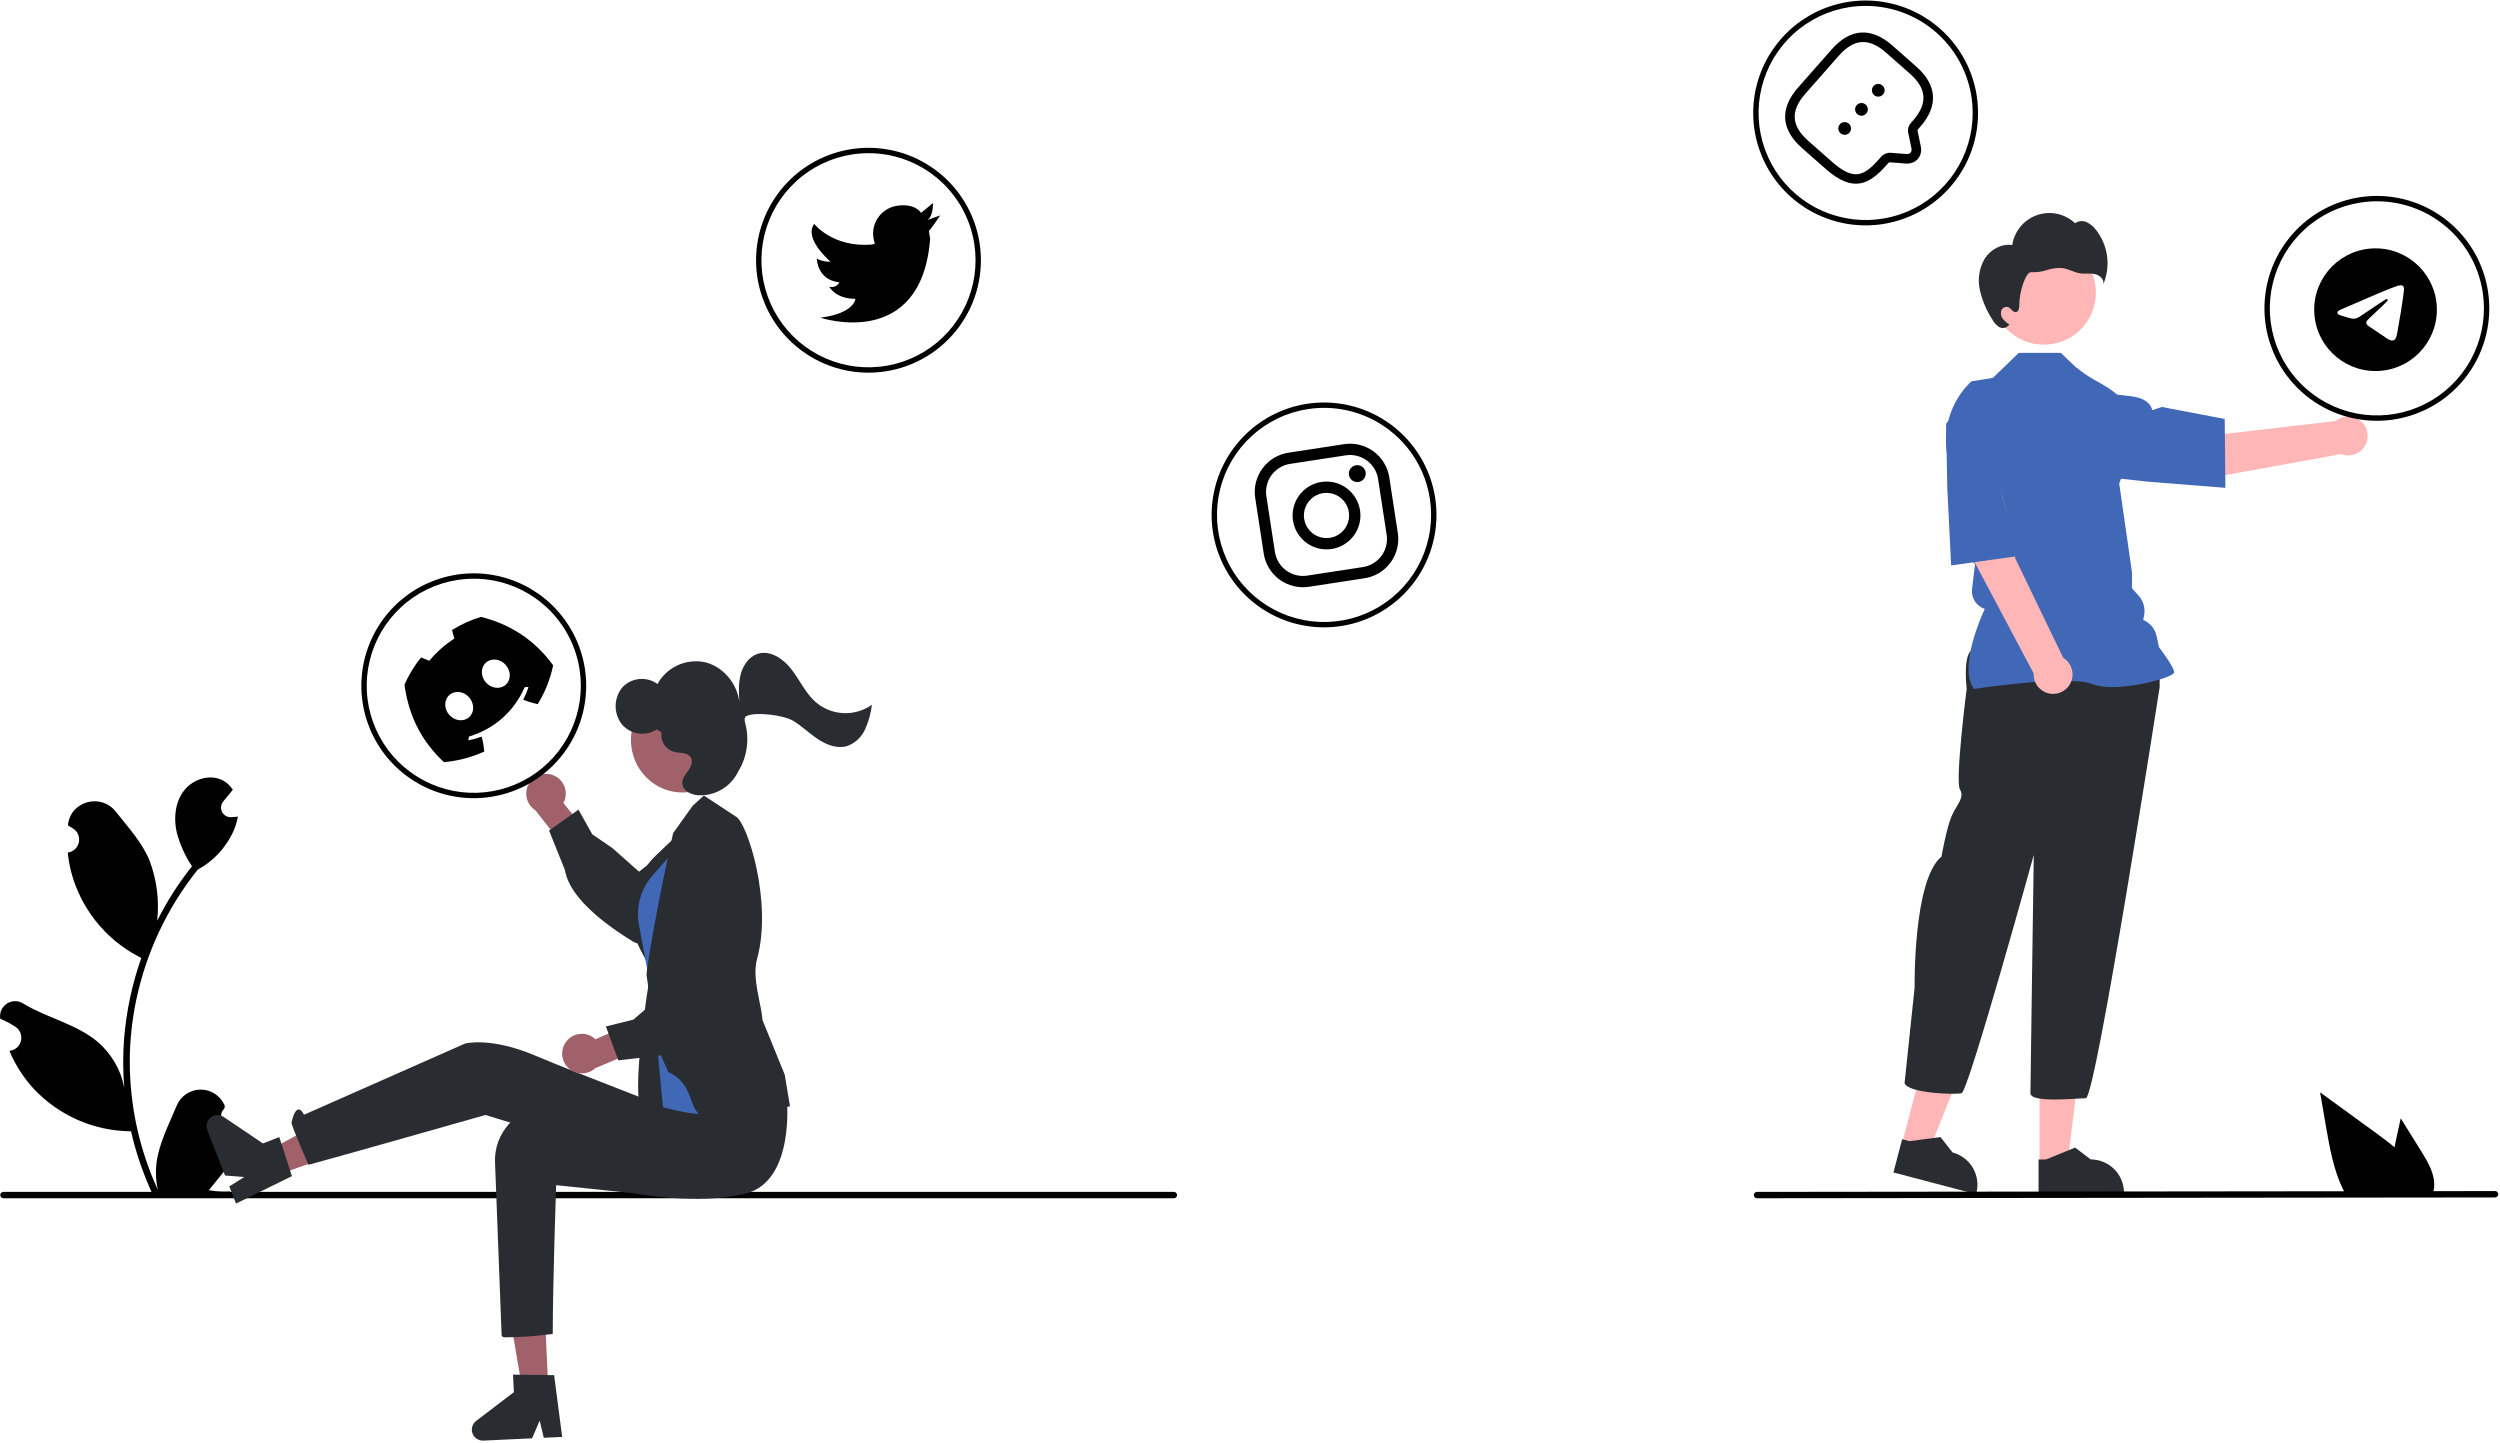<svg width="934" height="539" viewBox="0 0 934 539" fill="none" xmlns="http://www.w3.org/2000/svg">
<g clip-path="url(#clip0_688_7635)">
<path d="M86.39 420.475C85.65 420.509 84.918 420.315 84.292 419.918C83.666 419.522 83.177 418.943 82.891 418.259C82.605 417.576 82.536 416.821 82.694 416.097C82.852 415.373 83.228 414.715 83.772 414.212C83.863 413.85 83.928 413.59 84.019 413.228C83.987 413.149 83.954 413.07 83.921 412.992C83.175 411.231 81.926 409.729 80.33 408.676C78.734 407.623 76.862 407.064 74.95 407.072C73.037 407.079 71.17 407.651 69.581 408.716C67.993 409.781 66.755 411.292 66.022 413.058C63.095 420.109 59.368 427.171 58.45 434.626C58.046 437.921 58.217 441.261 58.954 444.498C52.079 429.5 48.508 413.199 48.485 396.699C48.484 392.559 48.714 388.422 49.174 384.307C49.555 380.934 50.083 377.585 50.758 374.26C54.443 356.219 62.355 339.308 73.845 324.919C79.406 321.884 83.903 317.219 86.731 311.55C87.755 309.512 88.479 307.337 88.88 305.091C88.253 305.174 87.615 305.225 86.988 305.266C86.792 305.276 86.587 305.287 86.391 305.297L86.318 305.3C85.628 305.331 84.945 305.162 84.349 304.814C83.753 304.465 83.271 303.952 82.96 303.336C82.65 302.719 82.524 302.026 82.598 301.34C82.672 300.654 82.943 300.004 83.377 299.468C83.648 299.135 83.919 298.802 84.191 298.469C84.602 297.954 85.023 297.451 85.435 296.936C85.482 296.888 85.527 296.836 85.569 296.782C86.042 296.196 86.515 295.62 86.988 295.034C86.124 293.694 84.963 292.571 83.594 291.753C78.853 288.977 72.313 290.9 68.888 295.188C65.454 299.476 64.806 305.493 65.999 310.85C67.172 315.409 69.112 319.735 71.737 323.643C71.48 323.972 71.212 324.291 70.955 324.62C66.255 330.664 62.159 337.153 58.725 343.995C59.561 336.33 58.564 328.576 55.818 321.371C53.034 314.656 47.817 309.001 43.223 303.196C37.704 296.223 26.388 299.266 25.415 308.105C25.406 308.191 25.397 308.276 25.388 308.362C26.07 308.747 26.738 309.155 27.392 309.588C28.213 310.136 28.849 310.92 29.217 311.836C29.585 312.753 29.668 313.759 29.454 314.723C29.241 315.687 28.741 316.564 28.02 317.239C27.299 317.914 26.392 318.356 25.416 318.507L25.316 318.522C25.559 320.981 25.989 323.419 26.601 325.813C28.377 332.497 31.513 338.743 35.815 344.158C40.117 349.573 45.492 354.041 51.601 357.282C52.002 357.487 52.393 357.693 52.794 357.888C49.344 367.665 47.18 377.849 46.356 388.184C45.89 394.282 45.918 400.407 46.439 406.5L46.408 406.284C45.092 399.509 41.477 393.395 36.175 388.976C28.301 382.508 17.176 380.126 8.681 374.926C7.778 374.347 6.728 374.037 5.656 374.035C4.583 374.032 3.531 374.336 2.626 374.912C1.72 375.487 0.998 376.309 0.544 377.281C0.091 378.253 -0.076 379.335 0.065 380.399C0.077 380.474 0.088 380.55 0.1 380.626C1.366 381.142 2.599 381.736 3.792 382.405C4.474 382.79 5.142 383.198 5.796 383.631C6.617 384.179 7.253 384.963 7.621 385.879C7.989 386.796 8.072 387.802 7.858 388.766C7.645 389.73 7.145 390.607 6.424 391.282C5.704 391.958 4.796 392.399 3.82 392.55L3.72 392.565C3.648 392.575 3.586 392.586 3.514 392.596C5.678 397.763 8.715 402.518 12.492 406.654C17.158 411.661 22.797 415.662 29.064 418.411C35.331 421.161 42.094 422.602 48.938 422.645H48.948C50.806 430.718 53.498 438.576 56.98 446.092H85.671C85.774 445.773 85.867 445.444 85.959 445.126C83.304 445.293 80.637 445.134 78.02 444.653C80.149 442.04 82.278 439.408 84.406 436.796C84.454 436.747 84.499 436.695 84.54 436.641C85.62 435.305 86.71 433.978 87.79 432.641L87.79 432.639C87.848 428.542 87.377 424.453 86.39 420.475Z" fill="black"/>
<path d="M439.755 446.481C439.755 446.637 439.725 446.792 439.665 446.937C439.606 447.082 439.518 447.213 439.408 447.324C439.297 447.434 439.165 447.522 439.021 447.581C438.876 447.641 438.721 447.671 438.565 447.671H1.275C0.959 447.671 0.657 447.546 0.434 447.323C0.21 447.099 0.085 446.797 0.085 446.481C0.085 446.165 0.21 445.863 0.434 445.64C0.657 445.416 0.959 445.291 1.275 445.291H438.565C438.721 445.291 438.876 445.321 439.021 445.381C439.165 445.44 439.297 445.528 439.408 445.638C439.518 445.749 439.606 445.881 439.665 446.025C439.725 446.17 439.755 446.325 439.755 446.481Z" fill="black"/>
<path d="M206.366 289.511C207.384 289.851 208.314 290.411 209.093 291.15C209.871 291.888 210.478 292.789 210.87 293.788C211.263 294.786 211.432 295.859 211.365 296.93C211.298 298.001 210.997 299.045 210.483 299.987L221.01 313.047L214.634 321.379L200.027 302.727C198.502 301.759 197.384 300.266 196.886 298.529C196.388 296.792 196.545 294.933 197.326 293.304C198.108 291.675 199.459 290.389 201.126 289.69C202.792 288.991 204.656 288.927 206.366 289.511Z" fill="#A0616A"/>
<path d="M211.073 325.085L205.128 310.295L216.126 302.484L221.267 311.698L228.773 316.818L238.745 325.673C241.447 323.453 262.187 306.833 268.821 313.899C269.627 314.693 270.252 315.651 270.653 316.709C271.054 317.767 271.221 318.899 271.143 320.028C270.729 325.407 265.024 329.922 264.809 330.088L252.218 341.911C251.748 342.712 246.8 350.947 241.144 352.38C240.337 352.601 239.494 352.652 238.667 352.53C237.839 352.409 237.046 352.116 236.338 351.672C223.467 343.769 215.238 335.991 212.215 328.933C211.677 327.702 211.293 326.41 211.073 325.085Z" fill="#292D32"/>
<path d="M204.841 518.647L195.157 519.099L188.803 481.963L203.096 481.295L204.841 518.647Z" fill="#A0616A"/>
<path d="M210.033 536.833L203.161 537.154L201.631 530.724L198.793 537.358L180.568 538.21C179.695 538.251 178.831 538.012 178.103 537.527C177.375 537.042 176.821 536.338 176.522 535.516C176.224 534.694 176.195 533.798 176.441 532.959C176.688 532.12 177.196 531.381 177.891 530.851L191.975 520.119L191.668 513.561L207.019 513.758L210.033 536.833Z" fill="#292D32"/>
<path d="M103.735 438.911L100.207 429.882L133.358 411.977L150.104 422.503L103.735 438.911Z" fill="#A0616A"/>
<path d="M88.169 449.65L85.665 443.242L91.267 439.735L84.074 439.17L77.434 422.176C77.115 421.362 77.066 420.467 77.292 419.622C77.518 418.777 78.009 418.027 78.692 417.481C79.375 416.934 80.214 416.621 81.088 416.585C81.962 416.55 82.824 416.795 83.549 417.285L98.224 427.193L104.339 424.804L109.065 439.41L88.169 449.65Z" fill="#292D32"/>
<path d="M294.178 412.036C294.178 412.036 290.156 437.711 271.144 439.612C252.133 441.514 234.608 432.948 234.608 432.948L181.376 416.554C181.376 416.554 124.756 432.642 115.25 435.176C115.25 435.176 108.693 420.294 108.913 419.334C110.934 410.488 113.568 416.472 113.568 416.472L173.771 389.856C173.771 389.856 183.277 387.321 199.754 394.292C216.23 401.263 260.371 418.066 260.371 418.066L294.178 412.036Z" fill="#292D32"/>
<path d="M293.958 410.461C293.958 410.461 297.129 441.219 278.609 445.918C261.005 450.385 236.721 445.803 236.721 445.803L207.772 442.781C207.772 442.781 206.505 479.977 206.505 498.355C200.623 499.154 194.696 499.577 188.761 499.622C187.493 499.622 187.409 498.958 187.409 498.958L184.955 434.671C184.783 431.876 185.197 429.076 186.172 426.451C187.147 423.826 188.661 421.434 190.617 419.429C192.572 417.425 194.925 415.851 197.525 414.811C200.125 413.77 202.914 413.286 205.712 413.388C207.079 413.44 208.512 413.537 210.013 413.678C227.822 415.386 249.931 411.756 249.931 411.756L293.958 410.461Z" fill="#292D32"/>
<path d="M242.59 365.84C242.59 365.84 235.072 411.305 240.152 414.935C245.233 418.564 252.201 418.578 252.201 418.578L253.821 393.475L242.59 365.84Z" fill="#292D32"/>
<path d="M255.13 310.002L245.077 319.554C240.405 323.994 237.308 329.837 236.256 336.195C235.204 342.554 236.254 349.083 239.247 354.791L244.053 363.955L255.13 310.002Z" fill="#292D32"/>
<path d="M257.377 311.609L243.756 327.124C240.767 330.529 238.914 334.782 238.457 339.29C238.249 341.337 238.333 343.403 238.705 345.427L243.838 373.332L247.697 413.631C247.697 413.631 277.483 422.656 280.532 408.72C283.581 394.783 257.377 311.609 257.377 311.609Z" fill="#4168B7"/>
<path d="M249.612 400.443L245.257 390.426L241.561 364.313C241.36 362.793 245.495 337.931 251.483 311.257L258.761 301.069L262.959 297.221L274.917 305.06C279.23 307.341 288.662 337.123 282.856 358.199C280.859 365.449 284.35 374.475 284.888 381.136L293.176 401.5L295.138 413.277L294.839 413.392C294.54 413.506 289.744 414.154 270.163 417.417C253.939 420.12 262.823 406.818 249.612 400.443Z" fill="#292D32"/>
<path d="M211.283 389.502C211.878 388.609 212.662 387.857 213.579 387.3C214.496 386.743 215.524 386.393 216.591 386.276C217.657 386.159 218.737 386.277 219.753 386.622C220.769 386.968 221.697 387.531 222.472 388.274L237.834 381.539L244.204 389.877L222.375 399.083C221.042 400.302 219.307 400.989 217.5 401.014C215.694 401.039 213.941 400.401 212.574 399.22C211.206 398.039 210.32 396.397 210.082 394.606C209.844 392.815 210.271 390.999 211.283 389.502Z" fill="#A0616A"/>
<path d="M246.845 394.284L231.014 396.144L226.359 383.484L236.598 380.938L243.507 375.036L254.666 367.734C253.232 364.544 242.63 340.173 251.188 335.623C252.165 335.053 253.254 334.701 254.38 334.591C255.506 334.482 256.642 334.618 257.711 334.989C262.793 336.798 265.655 343.487 265.759 343.739L273.868 358.988C274.517 359.651 281.168 366.585 281.068 372.419C281.07 373.255 280.899 374.083 280.564 374.849C280.23 375.616 279.74 376.304 279.125 376.871C268.124 387.221 258.462 393.124 250.858 394.19C249.529 394.387 248.181 394.418 246.845 394.284Z" fill="#292D32"/>
<path d="M257.131 295.94C267.595 294.686 275.039 284.998 273.757 274.301C272.475 263.604 262.954 255.949 252.49 257.203C242.026 258.456 234.583 268.144 235.865 278.841C237.146 289.538 246.668 297.193 257.131 295.94Z" fill="#A0616A"/>
<path d="M304.502 262.097C300.832 258.727 298.704 253.928 295.618 249.972C292.533 246.015 287.595 242.735 282.981 244.295C279.801 245.37 277.624 248.551 276.732 251.914C275.84 255.277 276.025 258.845 276.217 262.339C275.442 255.204 269.919 248.858 263.179 247.359C259.765 246.688 256.225 247.119 253.071 248.588C249.917 250.058 247.31 252.49 245.626 255.535C243.655 254.104 241.228 253.446 238.805 253.685C236.381 253.923 234.129 255.043 232.476 256.832C230.899 258.776 230.026 261.198 230.001 263.701C229.975 266.205 230.799 268.644 232.337 270.62C233.921 272.475 236.128 273.689 238.543 274.032C240.958 274.376 243.416 273.826 245.454 272.486L247.122 273.688C246.91 275.211 247.24 276.761 248.054 278.066C248.869 279.37 250.116 280.347 251.578 280.825C253.921 281.46 257.058 280.932 258.175 283.177C258.956 284.746 258.073 286.626 257.062 288.024C256.051 289.423 254.828 290.888 254.897 292.648C255.001 295.302 257.939 296.818 260.475 297.077C263.576 297.32 266.678 296.632 269.385 295.101C272.092 293.57 274.281 291.266 275.671 288.484C275.725 288.375 275.785 288.265 275.851 288.154C277.481 285.461 278.546 282.463 278.979 279.344C279.412 276.225 279.205 273.051 278.369 270.015C278.031 268.823 278.117 267.896 278.92 267.508C282.391 265.831 292.846 267.226 296.198 269.217C299.55 271.208 302.382 274.035 305.639 276.191C308.897 278.348 312.897 279.833 316.569 278.7C318.036 278.157 319.38 277.325 320.521 276.254C321.662 275.183 322.577 273.894 323.211 272.464C324.507 269.544 325.366 266.45 325.76 263.281C322.608 265.524 318.786 266.629 314.924 266.414C311.061 266.199 307.386 264.676 304.502 262.097Z" fill="#292D32"/>
<path d="M307.388 389.054L307.378 389.041L307.388 389.067V389.054Z" fill="#292D32"/>
<path d="M507.552 180.064C506.723 180.189 505.88 179.98 505.205 179.483C504.531 178.986 504.082 178.242 503.956 177.414C503.83 176.586 504.038 175.742 504.534 175.068C505.03 174.393 505.774 173.943 506.601 173.816C507.429 173.689 508.274 173.896 508.949 174.391C509.624 174.887 510.075 175.63 510.203 176.457C510.331 177.285 510.124 178.13 509.63 178.806C509.135 179.481 508.393 179.933 507.565 180.062L507.552 180.064Z" fill="black"/>
<path d="M710.484 427.652L720.526 430.289L735.477 392.808L720.655 388.916L710.484 427.652Z" fill="#FFB6B6"/>
<path d="M707.379 438.036L738.261 446.145L738.364 445.755C739.201 442.567 738.737 439.177 737.075 436.331C735.413 433.484 732.688 431.415 729.5 430.578L724.983 424.816L713.334 426.332L710.638 425.625L707.379 438.036Z" fill="#292D32"/>
<path d="M761.966 435.165H772.348L777.288 395.115L761.964 395.116L761.966 435.165Z" fill="#FFB6B6"/>
<path d="M761.6 445.997L793.529 445.996V445.592C793.529 442.297 792.22 439.136 789.889 436.805C787.559 434.474 784.398 433.165 781.102 433.165L775.269 428.74L764.387 433.166L761.6 433.166L761.6 445.997Z" fill="#292D32"/>
<path d="M735.997 243.515C733.489 246.65 734.743 257.31 734.743 257.31C734.743 257.31 730.353 291.797 732.234 294.932C734.116 298.067 730.98 300.576 729.099 304.965C727.218 309.354 725.337 320.014 725.337 320.014C714.677 328.792 715.304 368.923 715.304 368.923L711.542 404.665C712.796 408.427 730.353 409.054 732.862 408.427C735.37 407.8 759.824 319.387 759.824 319.387C759.824 319.387 758.57 404.665 758.57 408.427C758.57 412.189 775.5 410.308 779.263 410.308C783.025 410.308 806.853 256.682 806.853 256.682V247.904L803.717 243.515C803.717 243.515 738.505 240.379 735.997 243.515Z" fill="#292D32"/>
<path d="M763.586 128.765C774.321 128.765 783.024 120.063 783.024 109.327C783.024 98.591 774.321 89.889 763.586 89.889C752.85 89.889 744.147 98.591 744.147 109.327C744.147 120.063 752.85 128.765 763.586 128.765Z" fill="#FFB6B6"/>
<path d="M737.47 257.381L737.364 257.232C731.702 249.305 740.218 230.255 741.502 227.494C739.977 226.999 738.671 225.99 737.805 224.64C736.94 223.29 736.57 221.682 736.757 220.089L737.311 215.382L737.888 210.766L733.753 206.631L733.741 206.528L731.362 185.707L727.902 171.878C726.598 166.65 726.71 161.169 728.224 155.999C729.738 150.828 732.601 146.153 736.519 142.455L744.517 141.185L754.236 131.82H769.909L775.283 136.955C785.848 145.615 788.357 141.853 800.27 158.156L791.74 180.63L796.508 213.778L796.511 219.776L798.994 222.536C799.889 223.53 800.539 224.72 800.893 226.01C801.246 227.299 801.294 228.654 801.032 229.965L800.705 231.598C801.967 232.139 803.081 232.975 803.954 234.035C804.827 235.096 805.432 236.35 805.72 237.693L806.592 241.762C807.338 242.747 812.264 249.315 812.264 251.11C812.264 251.38 812.065 251.64 811.638 251.929C808.281 254.202 789.728 258.836 781.517 255.55C772.77 252.053 738.001 257.299 737.651 257.353L737.47 257.381Z" fill="#4168B7"/>
<path d="M727.596 178.529L743.758 175.365C749.736 184.292 752.944 208.7 752.944 208.7L770.814 245.759C771.912 246.426 772.814 247.373 773.428 248.502C774.041 249.631 774.345 250.903 774.307 252.187C774.269 253.472 773.891 254.724 773.213 255.815C772.534 256.906 771.578 257.798 770.442 258.399C769.306 259.001 768.032 259.291 766.747 259.239C765.463 259.188 764.216 258.797 763.132 258.106C762.048 257.416 761.166 256.451 760.577 255.309C759.988 254.166 759.711 252.889 759.777 251.605L736.47 207.697L727.596 178.529Z" fill="#FFB6B6"/>
<path d="M727.504 182.364L727.045 158.342L734.651 148.166C736.151 146.174 738.179 144.641 740.505 143.741C742.831 142.841 745.362 142.609 747.813 143.072C751.131 143.722 754.078 145.608 756.059 148.347C758.04 151.087 758.906 154.477 758.483 157.831C757.192 168.003 754.261 180.733 747.63 183.613L747.563 183.642L754.436 207.677L728.949 211.237L727.504 182.364Z" fill="#4168B7"/>
<path d="M831.788 162.055C831.788 162.055 807.671 157.112 797.282 159.844L794.99 176.153L824.408 178.764L874.62 169.637C875.813 170.109 877.109 170.257 878.378 170.065C879.647 169.874 880.842 169.35 881.843 168.547C882.844 167.744 883.614 166.691 884.076 165.494C884.539 164.297 884.676 162.999 884.474 161.732C884.272 160.465 883.739 159.274 882.928 158.279C882.117 157.285 881.058 156.523 879.857 156.071C878.656 155.618 877.358 155.491 876.092 155.703C874.827 155.915 873.64 156.458 872.652 157.277L831.788 162.055Z" fill="#FFB6B6"/>
<path d="M802.586 179.974L778.704 177.34L769.591 168.489C767.809 166.745 766.549 164.537 765.956 162.114C765.362 159.692 765.458 157.152 766.232 154.781C767.303 151.574 769.552 148.894 772.524 147.282C775.496 145.67 778.969 145.246 782.241 146.097C792.162 148.686 802.09 146.271 804.094 153.218L807.669 152.047L831.152 156.521L831.405 182.254L802.586 179.974Z" fill="#4168B7"/>
<path d="M741.538 96.554C743.72 93.177 747.816 90.926 751.787 91.559C752.157 89.025 753.214 86.64 754.845 84.666C756.476 82.691 758.617 81.202 761.036 80.36C763.454 79.518 766.057 79.356 768.562 79.891C771.066 80.426 773.376 81.638 775.239 83.395C775.852 82.963 776.565 82.698 777.311 82.623C778.057 82.548 778.809 82.667 779.495 82.969C780.862 83.59 782.051 84.545 782.953 85.744C785.232 88.586 786.697 91.992 787.193 95.6C787.69 99.208 787.198 102.884 785.771 106.235C786.257 104.47 784.489 102.811 782.702 102.415C780.916 102.019 779.042 102.393 777.231 102.136C774.909 101.805 772.822 100.458 770.497 100.155C768.525 100.027 766.547 100.281 764.671 100.904C762.796 101.527 760.821 101.792 758.848 101.686C756.891 101.454 754.37 108.871 754.404 114.095C754.41 115.085 754.206 116.356 753.239 116.566C752.047 116.825 751.357 115.18 750.223 114.732C749.7 114.582 749.14 114.641 748.66 114.896C748.18 115.152 747.817 115.583 747.649 116.1C747.506 116.626 747.491 117.178 747.605 117.711C747.718 118.244 747.958 118.742 748.302 119.164C749 120 749.827 120.717 750.753 121.289L750.286 121.678C749.843 122.146 749.25 122.446 748.61 122.526C747.97 122.605 747.322 122.459 746.778 122.114C745.707 121.388 744.84 120.401 744.259 119.246C742.07 115.861 740.505 112.111 739.639 108.175C738.784 104.2 739.462 100.049 741.538 96.554Z" fill="#292D32"/>
<path d="M904.619 430.185L896.909 417.795L895.369 424.875C895.099 426.115 894.829 427.375 894.579 428.625C892.389 426.755 890.059 425.025 887.779 423.365C880.779 418.285 873.783 413.199 866.789 408.105L868.979 420.805C870.329 428.625 871.739 436.605 875.079 443.755C875.449 444.565 875.849 445.366 876.279 446.146H908.819C909.081 445.421 909.262 444.67 909.359 443.905C909.367 443.856 909.371 443.806 909.369 443.755C909.879 438.905 907.199 434.335 904.619 430.185Z" fill="black"/>
<path d="M932.16 447.364L656.41 447.671C656.253 447.672 656.098 447.641 655.953 447.581C655.808 447.522 655.677 447.434 655.566 447.324C655.455 447.213 655.367 447.082 655.307 446.937C655.247 446.792 655.216 446.637 655.216 446.48C655.216 446.324 655.247 446.169 655.307 446.024C655.367 445.879 655.455 445.748 655.566 445.637C655.677 445.527 655.808 445.439 655.953 445.379C656.098 445.32 656.253 445.289 656.41 445.29L932.16 444.982C932.476 444.982 932.779 445.108 933.002 445.331C933.225 445.554 933.351 445.857 933.351 446.173C933.351 446.489 933.225 446.792 933.002 447.015C932.779 447.238 932.476 447.364 932.16 447.364Z" fill="black"/>
<path d="M501.029 233.894C492.818 235.153 484.418 233.949 476.891 230.434C469.365 226.919 463.049 221.252 458.744 214.148C454.438 207.044 452.336 198.823 452.703 190.524C453.07 182.225 455.889 174.222 460.805 167.525C465.721 160.829 472.511 155.741 480.319 152.904C488.126 150.067 496.6 149.609 504.667 151.588C512.735 153.567 520.035 157.894 525.643 164.021C531.252 170.149 534.918 177.802 536.177 186.012C537.013 191.464 536.767 197.027 535.453 202.384C534.139 207.741 531.783 212.786 528.519 217.232C525.255 221.679 521.148 225.438 516.431 228.297C511.714 231.156 506.48 233.058 501.029 233.894ZM488.599 152.841C480.779 154.04 473.49 157.531 467.655 162.873C461.819 168.215 457.698 175.167 455.814 182.85C453.929 190.534 454.365 198.604 457.067 206.039C459.769 213.475 464.615 219.942 470.992 224.624C477.37 229.305 484.992 231.99 492.896 232.34C500.799 232.689 508.629 230.687 515.394 226.587C522.16 222.486 527.558 216.472 530.905 209.303C534.253 202.135 535.399 194.135 534.2 186.316C532.592 175.83 526.884 166.412 518.332 160.134C509.78 153.856 499.085 151.233 488.599 152.841Z" fill="black"/>
<path d="M502.82 170.108C505.587 169.692 508.405 170.388 510.661 172.044C512.916 173.699 514.425 176.18 514.857 178.944L518.058 199.815C518.473 202.582 517.778 205.401 516.122 207.656C514.466 209.911 511.986 211.42 509.222 211.852L488.351 215.053C485.584 215.469 482.765 214.773 480.51 213.117C478.255 211.462 476.746 208.981 476.314 206.217L473.113 185.346C472.697 182.579 473.393 179.76 475.049 177.505C476.704 175.25 479.185 173.741 481.949 173.309L502.82 170.108ZM502.18 165.934L481.309 169.135C477.439 169.74 473.966 171.852 471.649 175.009C469.331 178.167 468.357 182.113 468.939 185.986L472.14 206.857C472.745 210.727 474.857 214.2 478.014 216.517C481.171 218.835 485.118 219.809 488.991 219.227L509.862 216.026C513.731 215.421 517.204 213.309 519.522 210.152C521.84 206.994 522.814 203.048 522.231 199.175L519.031 178.304C518.426 174.434 516.314 170.961 513.157 168.644C509.999 166.326 506.053 165.352 502.18 165.934Z" fill="black"/>
<path d="M494.305 184.23C495.956 183.977 497.646 184.219 499.159 184.926C500.673 185.633 501.943 186.773 502.809 188.202C503.675 189.63 504.097 191.284 504.024 192.953C503.95 194.621 503.383 196.231 502.394 197.578C501.406 198.924 500.04 199.948 498.47 200.518C496.9 201.089 495.196 201.181 493.573 200.783C491.951 200.385 490.483 199.515 489.355 198.282C488.227 197.05 487.49 195.511 487.236 193.86C487.068 192.763 487.118 191.645 487.382 190.567C487.646 189.49 488.12 188.475 488.776 187.581C489.433 186.687 490.259 185.931 491.207 185.356C492.156 184.781 493.209 184.399 494.305 184.23ZM493.665 180.057C491.188 180.436 488.88 181.542 487.031 183.234C485.183 184.926 483.878 187.128 483.281 189.561C482.684 191.995 482.822 194.551 483.678 196.906C484.533 199.261 486.068 201.31 488.088 202.792C490.108 204.275 492.522 205.126 495.026 205.236C497.529 205.347 500.009 204.713 502.152 203.414C504.295 202.115 506.004 200.21 507.065 197.94C508.125 195.67 508.488 193.136 508.108 190.659C507.599 187.338 505.791 184.355 503.082 182.367C500.374 180.378 496.986 179.547 493.665 180.057Z" fill="black"/>
<path d="M330.833 138.741C322.622 140 314.223 138.796 306.696 135.282C299.169 131.767 292.854 126.099 288.549 118.995C284.243 111.891 282.141 103.67 282.508 95.372C282.875 87.073 285.694 79.069 290.61 72.373C295.525 65.677 302.316 60.589 310.124 57.752C317.931 54.915 326.404 54.457 334.472 56.436C342.54 58.414 349.839 62.741 355.448 68.869C361.057 74.996 364.722 82.649 365.981 90.86C366.818 96.312 366.572 101.875 365.258 107.232C363.944 112.588 361.588 117.634 358.324 122.08C355.06 126.526 350.952 130.286 346.236 133.145C341.519 136.004 336.285 137.905 330.833 138.741ZM318.403 57.689C310.584 58.888 303.295 62.379 297.459 67.721C291.624 73.062 287.503 80.014 285.618 87.698C283.734 95.381 284.17 103.451 286.872 110.887C289.573 118.322 294.419 124.79 300.797 129.471C307.174 134.153 314.797 136.838 322.7 137.188C330.604 137.537 338.433 135.535 345.199 131.434C351.965 127.334 357.363 121.319 360.71 114.151C364.057 106.983 365.204 98.983 364.005 91.163C362.396 80.677 356.689 71.259 348.137 64.982C339.585 58.704 328.89 56.081 318.403 57.689Z" fill="black"/>
<path d="M346.445 82.219L351.236 80.473C351.236 80.473 347.797 85.755 347.052 86.173C347.129 87.171 347.281 88.162 347.506 89.138C344.263 131.317 306.513 118.694 306.513 118.694C319.309 117.035 319.593 111.629 319.593 111.629C312.013 111.679 309.788 107.063 309.788 107.063C310.507 107.312 311.292 107.286 311.994 106.992C312.695 106.698 313.264 106.155 313.59 105.468C305.265 104.62 305.155 96.645 305.155 96.645C306.74 97.456 308.507 97.847 310.286 97.78C309.23 96.829 300.338 88.986 304.173 83.643C304.173 83.643 311.224 92.679 325.89 91.34L326.849 90.991C326.571 90.305 326.393 89.583 326.317 88.847C325.895 86.094 326.584 83.286 328.232 81.042C329.88 78.797 332.352 77.298 335.104 76.876C342.024 75.815 344.113 79.542 344.113 79.542L348.6 75.818C348.501 75.834 348.765 80.852 346.445 82.219Z" fill="black"/>
<path d="M894.367 156.718C886.156 157.977 877.756 156.773 870.229 153.258C862.703 149.744 856.387 144.076 852.082 136.972C847.776 129.868 845.674 121.647 846.041 113.348C846.408 105.049 849.227 97.046 854.143 90.35C859.058 83.653 865.849 78.565 873.657 75.728C881.464 72.891 889.937 72.433 898.005 74.412C906.073 76.391 913.373 80.718 918.981 86.845C924.59 92.973 928.256 100.626 929.515 108.837C931.203 119.847 928.449 131.077 921.857 140.057C915.265 149.036 905.377 155.029 894.367 156.718ZM881.937 75.665C874.117 76.865 866.828 80.356 860.993 85.697C855.157 91.039 851.036 97.991 849.152 105.674C847.267 113.358 847.703 121.428 850.405 128.863C853.107 136.299 857.953 142.766 864.33 147.448C870.707 152.129 878.33 154.815 886.233 155.164C894.137 155.514 901.967 153.511 908.732 149.411C915.498 145.311 920.896 139.296 924.243 132.128C927.59 124.959 928.737 116.96 927.538 109.14C925.93 98.654 920.222 89.236 911.67 82.958C903.118 76.681 892.423 74.057 881.937 75.665Z" fill="black"/>
<g clip-path="url(#clip1_688_7635)">
<path fill-rule="evenodd" clip-rule="evenodd" d="M910.416 115.704C910.416 128.36 900.156 138.62 887.5 138.62C874.843 138.62 864.583 128.36 864.583 115.704C864.583 103.047 874.843 92.787 887.5 92.787C900.156 92.787 910.416 103.047 910.416 115.704ZM888.321 109.705C886.092 110.632 881.637 112.551 874.956 115.462C873.872 115.893 873.303 116.315 873.252 116.728C873.164 117.425 874.037 117.7 875.227 118.074C875.389 118.125 875.556 118.178 875.728 118.233C876.898 118.614 878.472 119.059 879.29 119.076C880.033 119.092 880.861 118.786 881.776 118.158C888.017 113.945 891.24 111.815 891.442 111.769C891.585 111.737 891.782 111.696 891.916 111.815C892.05 111.934 892.037 112.16 892.023 112.22C891.936 112.589 888.508 115.777 886.734 117.426C886.181 117.94 885.789 118.305 885.708 118.388C885.529 118.575 885.346 118.751 885.17 118.921C884.083 119.969 883.268 120.755 885.215 122.038C886.151 122.655 886.899 123.165 887.647 123.673C888.462 124.229 889.276 124.783 890.329 125.473C890.597 125.649 890.854 125.832 891.103 126.01C892.053 126.687 892.906 127.295 893.959 127.198C894.572 127.141 895.204 126.566 895.526 124.848C896.285 120.79 897.777 111.996 898.122 108.372C898.152 108.055 898.114 107.649 898.084 107.47C898.053 107.292 897.989 107.038 897.757 106.85C897.483 106.627 897.059 106.58 896.869 106.583C896.007 106.598 894.685 107.058 888.321 109.705Z" fill="black"/>
</g>
<path d="M183.366 297.718C175.156 298.977 166.756 297.773 159.229 294.258C151.703 290.744 145.387 285.076 141.082 277.972C136.776 270.868 134.674 262.647 135.041 254.348C135.408 246.049 138.227 238.046 143.143 231.35C148.058 224.653 154.849 219.565 162.657 216.728C170.464 213.891 178.937 213.433 187.005 215.412C195.073 217.391 202.372 221.718 207.981 227.845C213.59 233.973 217.256 241.626 218.515 249.837C219.351 255.288 219.105 260.852 217.791 266.208C216.477 271.565 214.121 276.61 210.857 281.057C207.593 285.503 203.486 289.263 198.769 292.121C194.052 294.98 188.818 296.882 183.366 297.718ZM170.937 216.665C163.117 217.865 155.828 221.356 149.993 226.697C144.157 232.039 140.036 238.991 138.152 246.674C136.267 254.358 136.703 262.428 139.405 269.863C142.107 277.299 146.953 283.767 153.33 288.448C159.707 293.129 167.33 295.815 175.233 296.164C183.137 296.514 190.967 294.511 197.732 290.411C204.498 286.311 209.896 280.296 213.243 273.128C216.59 265.959 217.737 257.96 216.538 250.14C215.742 244.948 213.93 239.963 211.208 235.471C208.485 230.979 204.905 227.067 200.67 223.958C196.436 220.85 191.63 218.606 186.529 217.355C181.427 216.103 176.129 215.869 170.937 216.665Z" fill="black"/>
<g clip-path="url(#clip2_688_7635)">
<path d="M179.668 230.476C175.978 231.597 172.378 233.203 168.987 235.302C168.924 235.339 168.893 235.411 168.908 235.485C169.117 236.449 169.46 237.644 169.764 238.552C166.18 240.882 163.033 243.672 160.353 246.891C159.475 246.466 158.329 246.009 157.395 245.687C157.325 245.664 157.25 245.687 157.204 245.743C154.712 248.855 152.685 252.235 151.128 255.766C151.114 255.796 151.109 255.83 151.115 255.863C152.843 268.564 158.272 277.636 165.795 284.681C165.832 284.716 165.885 284.733 165.934 284.73C171.746 284.196 176.548 282.743 180.817 280.818C180.885 280.787 180.925 280.717 180.92 280.642C180.753 278.859 180.449 277.094 179.991 275.359C179.965 275.257 179.857 275.204 179.759 275.241C178.264 275.808 176.739 276.235 175.192 276.555C175.069 276.58 174.96 276.47 174.985 276.348C175.058 275.995 175.124 275.636 175.18 275.283C175.19 275.219 175.236 275.166 175.297 275.147C184.759 272.253 192.053 265.791 195.984 256.816C196.009 256.756 196.067 256.716 196.134 256.713C196.49 256.7 196.857 256.679 197.217 256.648C197.341 256.637 197.439 256.757 197.4 256.877C196.906 258.385 196.288 259.836 195.542 261.252C195.494 261.345 195.536 261.458 195.634 261.497C197.313 262.146 199.03 262.661 200.765 263.054C200.838 263.071 200.914 263.039 200.953 262.975C203.394 258.954 205.414 254.362 206.644 248.656C206.654 248.606 206.643 248.555 206.613 248.514C199.603 238.874 190.473 233.196 179.765 230.477C179.734 230.465 179.7 230.466 179.668 230.476ZM175.237 267.966C173.208 269.763 169.887 269.382 167.861 267.095C165.834 264.809 165.823 261.494 167.884 259.668C169.961 257.828 173.28 258.24 175.26 260.539C177.286 262.826 177.297 266.14 175.237 267.966ZM188.915 255.846C186.886 257.643 183.565 257.262 181.539 254.975C179.512 252.688 179.501 249.374 181.562 247.548C183.639 245.708 186.958 246.12 188.938 248.419C190.964 250.705 190.992 254.005 188.915 255.846Z" fill="black"/>
</g>
<path d="M703.366 83.718C695.156 84.977 686.756 83.773 679.229 80.258C671.703 76.744 665.387 71.076 661.082 63.972C656.776 56.868 654.674 48.647 655.041 40.348C655.408 32.05 658.227 24.046 663.143 17.35C668.058 10.653 674.849 5.565 682.657 2.728C690.464 -0.109 698.937 -0.567 707.005 1.412C715.073 3.391 722.373 7.718 727.981 13.845C733.59 19.973 737.256 27.626 738.515 35.837C739.351 41.288 739.105 46.852 737.791 52.208C736.477 57.565 734.121 62.611 730.857 67.057C727.593 71.503 723.486 75.263 718.769 78.121C714.052 80.98 708.818 82.882 703.366 83.718ZM690.937 2.665C683.117 3.865 675.828 7.356 669.993 12.697C664.157 18.039 660.036 24.991 658.152 32.675C656.267 40.358 656.703 48.428 659.405 55.863C662.107 63.299 666.953 69.766 673.33 74.448C679.707 79.129 687.33 81.815 695.233 82.164C703.137 82.513 710.967 80.511 717.732 76.411C724.498 72.311 729.896 66.296 733.243 59.128C736.59 51.959 737.737 43.96 736.538 36.14C734.93 25.654 729.222 16.236 720.67 9.958C712.118 3.681 701.423 1.057 690.937 2.665Z" fill="black"/>
<path d="M716.491 59.396C715.408 60.625 713.764 61.234 711.954 61.097L706.035 60.631C705.917 60.621 705.639 60.757 705.543 60.83L704.758 61.721C698.212 69.153 692.148 71.978 682.132 63.156L673.221 55.307C665.343 48.368 664.848 40.558 671.786 32.681L684.344 18.422C691.283 10.545 699.093 10.05 706.971 16.988L715.882 24.837C723.76 31.775 724.255 39.586 717.316 47.463L716.531 48.354C716.406 48.497 716.367 48.684 716.396 48.868L717.606 54.681C717.971 56.458 717.574 58.166 716.491 59.396ZM674.46 35.035C668.84 41.416 669.195 47.014 675.575 52.633L684.487 60.482C692.543 67.578 696.277 65.961 702.085 59.367L702.87 58.475C703.67 57.566 705.098 56.988 706.315 57.079L712.234 57.545C713.603 57.644 714.388 56.752 714.118 55.407L712.908 49.594C712.642 48.315 712.995 46.98 713.858 46L714.643 45.108C720.263 38.728 719.908 33.13 713.527 27.51L704.616 19.662C698.235 14.042 692.638 14.397 687.018 20.777L674.46 35.035Z" fill="black"/>
<path d="M697.224 42.426C696.345 43.424 694.852 43.502 693.872 42.638C692.892 41.775 692.796 40.266 693.66 39.286C694.523 38.306 696.031 38.21 697.012 39.074C697.992 39.937 698.103 41.428 697.224 42.426Z" fill="black"/>
<path d="M703.503 35.297C702.624 36.295 701.132 36.373 700.151 35.509C699.171 34.646 699.076 33.137 699.939 32.157C700.802 31.177 702.311 31.081 703.291 31.945C704.271 32.808 704.383 34.299 703.503 35.297Z" fill="black"/>
<path d="M690.945 49.556C690.066 50.554 688.573 50.632 687.593 49.769C686.613 48.906 686.517 47.397 687.38 46.417C688.244 45.437 689.752 45.341 690.732 46.204C691.713 47.068 691.824 48.558 690.945 49.556Z" fill="black"/>
</g>
<defs>
<clipPath id="clip0_688_7635">
<rect width="933.351" height="538.011" fill="white" transform="translate(0 0.203)"/>
</clipPath>
<clipPath id="clip1_688_7635">
<rect width="55" height="55" fill="white" transform="translate(860 88.203)"/>
</clipPath>
<clipPath id="clip2_688_7635">
<rect width="66" height="66" fill="white" transform="translate(130.416 253.391) rotate(-41.545)"/>
</clipPath>
</defs>
</svg>
